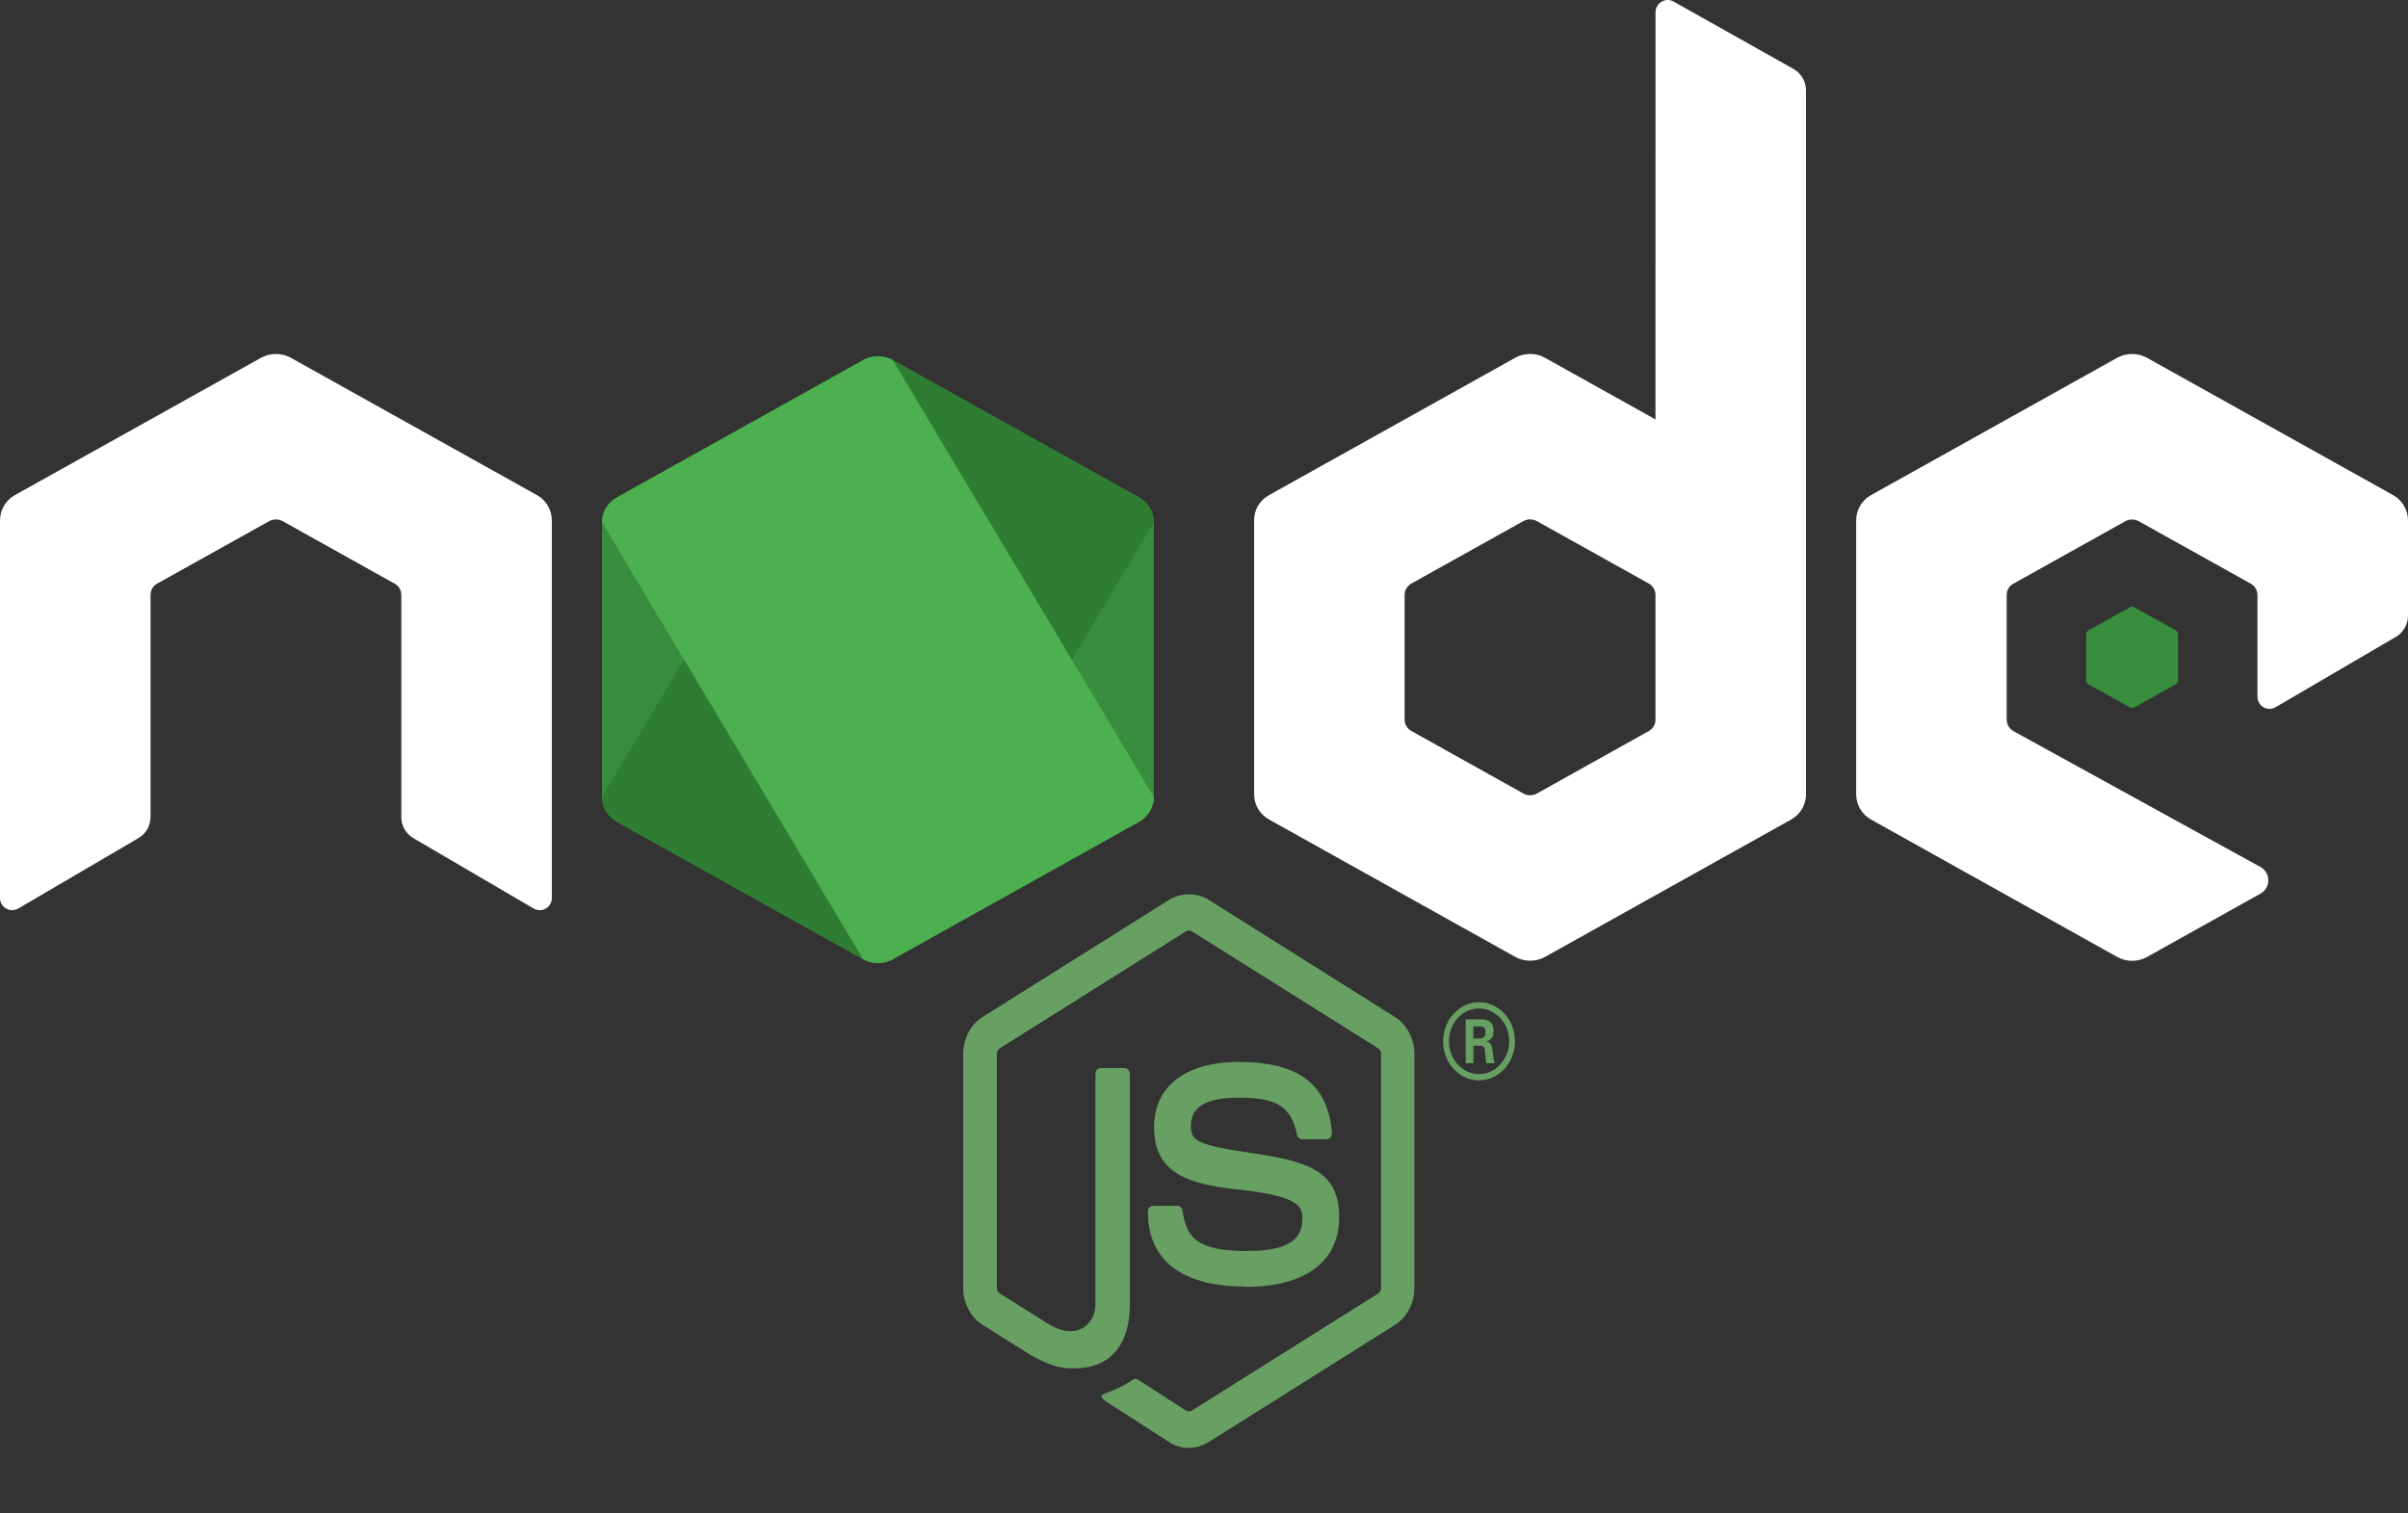 <svg width="35" height="22" viewBox="0 0 35 22" fill="none" xmlns="http://www.w3.org/2000/svg">
<rect x="0" y="0" width="35" height="22" fill="#333333" stroke="none"/>
<path d="M17.28 21.048C17.181 21.048 17.083 21.02 16.996 20.965L16.092 20.383C15.957 20.3 16.023 20.271 16.067 20.255C16.247 20.186 16.284 20.17 16.476 20.052C16.497 20.039 16.523 20.043 16.544 20.057L17.238 20.506C17.264 20.52 17.299 20.52 17.322 20.506L20.032 18.803C20.057 18.788 20.073 18.756 20.073 18.724V15.32C20.073 15.286 20.057 15.256 20.031 15.239L17.323 13.538C17.298 13.522 17.265 13.522 17.239 13.538L14.532 15.239C14.506 15.255 14.489 15.287 14.489 15.32V18.723C14.489 18.755 14.505 18.786 14.531 18.802L15.273 19.268C15.676 19.488 15.922 19.229 15.922 18.969V15.611C15.922 15.562 15.957 15.526 16.001 15.526H16.344C16.387 15.526 16.422 15.562 16.422 15.611V18.971C16.422 19.555 16.129 19.891 15.62 19.891C15.463 19.891 15.339 19.891 14.995 19.707L14.284 19.261C14.108 19.15 14 18.943 14 18.723V15.32C14 15.098 14.108 14.892 14.284 14.782L16.996 13.079C17.168 12.974 17.396 12.974 17.566 13.079L20.274 14.783C20.449 14.893 20.558 15.099 20.558 15.32V18.724C20.558 18.944 20.449 19.15 20.274 19.261L17.566 20.964C17.479 21.018 17.381 21.047 17.28 21.047" fill="#689F63"/>
<path d="M18.118 18.703C16.932 18.703 16.684 18.11 16.684 17.613C16.684 17.566 16.719 17.529 16.762 17.529H17.112C17.151 17.529 17.183 17.559 17.189 17.601C17.242 17.989 17.399 18.185 18.116 18.185C18.687 18.185 18.93 18.044 18.93 17.715C18.93 17.525 18.861 17.384 17.974 17.289C17.232 17.21 16.774 17.032 16.774 16.386C16.774 15.791 17.235 15.437 18.007 15.437C18.875 15.437 19.305 15.764 19.359 16.468C19.361 16.493 19.353 16.517 19.338 16.534C19.323 16.551 19.302 16.561 19.28 16.561H18.928C18.892 16.561 18.86 16.534 18.852 16.495C18.767 16.087 18.563 15.956 18.006 15.956C17.383 15.956 17.31 16.192 17.31 16.37C17.31 16.584 17.395 16.647 18.236 16.768C19.069 16.889 19.465 17.058 19.465 17.695C19.465 18.338 18.972 18.706 18.114 18.706M21.414 15.097H21.505C21.579 15.097 21.593 15.04 21.593 15.007C21.593 14.92 21.538 14.92 21.508 14.92H21.414L21.414 15.097ZM21.303 14.818H21.505C21.574 14.818 21.709 14.818 21.709 14.986C21.709 15.104 21.64 15.128 21.599 15.143C21.679 15.149 21.685 15.206 21.696 15.287C21.701 15.338 21.71 15.426 21.726 15.456H21.602C21.599 15.426 21.58 15.264 21.58 15.255C21.572 15.219 21.56 15.201 21.519 15.201H21.416V15.456H21.303V14.818ZM21.061 15.135C21.061 15.4 21.257 15.614 21.498 15.614C21.741 15.614 21.936 15.395 21.936 15.135C21.936 14.87 21.738 14.66 21.497 14.66C21.26 14.66 21.06 14.867 21.06 15.135M22.02 15.137C22.02 15.45 21.785 15.705 21.498 15.705C21.213 15.705 20.976 15.453 20.976 15.137C20.976 14.815 21.219 14.568 21.498 14.568C21.78 14.568 22.02 14.816 22.02 15.137" fill="#689F63"/>
<path d="M12.545 5.235L8.967 7.23C8.832 7.304 8.75 7.443 8.75 7.592V11.585C8.75 11.735 8.832 11.872 8.967 11.947L12.545 13.944C12.679 14.018 12.844 14.018 12.978 13.944L16.556 11.947C16.688 11.872 16.771 11.735 16.771 11.585V7.592C16.771 7.443 16.688 7.305 16.554 7.23L12.977 5.235C12.91 5.197 12.835 5.179 12.76 5.179C12.685 5.179 12.611 5.197 12.544 5.235M30.954 8.83L30.357 9.162C30.335 9.174 30.322 9.197 30.322 9.222V9.888C30.322 9.913 30.335 9.936 30.357 9.948L30.954 10.281C30.977 10.294 31.003 10.294 31.026 10.281L31.622 9.948C31.644 9.936 31.658 9.913 31.658 9.888V9.222C31.658 9.197 31.644 9.174 31.622 9.162L31.025 8.83C31.014 8.823 31.002 8.82 30.99 8.82C30.977 8.82 30.965 8.823 30.954 8.83Z" fill="#388E3C"/>
<path d="M26.068 1.002L24.326 0.023C24.272 -0.008 24.204 -0.008 24.151 0.025C24.097 0.057 24.063 0.115 24.063 0.178L24.062 6.097L22.456 5.201C22.389 5.163 22.314 5.145 22.239 5.145C22.165 5.145 22.09 5.163 22.023 5.201L18.446 7.197C18.311 7.271 18.229 7.409 18.229 7.557V11.551C18.229 11.7 18.311 11.838 18.446 11.913L22.024 13.91C22.158 13.984 22.323 13.984 22.457 13.91L26.035 11.913C26.167 11.838 26.25 11.7 26.25 11.551V1.314C26.25 1.185 26.18 1.066 26.068 1.002ZM23.965 10.627L22.339 11.535C22.278 11.569 22.203 11.569 22.142 11.535L20.516 10.627C20.454 10.593 20.416 10.53 20.416 10.462V8.647C20.416 8.579 20.454 8.517 20.515 8.482L22.142 7.575C22.172 7.558 22.205 7.55 22.239 7.55C22.274 7.55 22.307 7.559 22.338 7.575L23.964 8.482C24.025 8.517 24.062 8.58 24.062 8.648V10.463C24.062 10.53 24.025 10.593 23.965 10.627Z" fill="white"/>
<path d="M12.545 5.235L8.75 11.585C8.75 11.735 8.832 11.872 8.967 11.947L12.545 13.944C12.679 14.018 12.844 14.018 12.978 13.944L16.771 7.592C16.771 7.443 16.688 7.305 16.554 7.23L12.977 5.235C12.91 5.197 12.835 5.179 12.76 5.179C12.685 5.179 12.611 5.197 12.544 5.235" fill="#2E7D32"/>
<path d="M12.545 5.235L8.967 7.23C8.832 7.304 8.75 7.443 8.75 7.592L12.545 13.944C12.678 14.018 12.844 14.018 12.977 13.944L16.555 11.947C16.688 11.872 16.771 11.735 16.771 11.585L12.977 5.235C12.91 5.197 12.835 5.179 12.76 5.179C12.685 5.179 12.611 5.197 12.544 5.235" fill="#4CAF50"/>
<path d="M34.783 7.197L31.206 5.201C31.139 5.164 31.064 5.146 30.99 5.146C30.915 5.146 30.84 5.164 30.773 5.201L27.196 7.197C27.062 7.271 26.979 7.412 26.979 7.567V11.544C26.979 11.698 27.062 11.839 27.196 11.914L30.774 13.911C30.909 13.986 31.073 13.986 31.207 13.911L32.857 12.99C33.008 12.905 33.007 12.687 32.855 12.603L29.265 10.628C29.205 10.594 29.167 10.53 29.167 10.461V8.648C29.167 8.58 29.203 8.518 29.262 8.486L30.891 7.577C30.922 7.56 30.955 7.552 30.989 7.552C31.023 7.552 31.057 7.561 31.087 7.577L32.717 8.486C32.775 8.519 32.812 8.581 32.812 8.649V10.128C32.812 10.191 32.845 10.25 32.9 10.281C32.955 10.312 33.022 10.312 33.077 10.28L34.825 9.257C34.933 9.193 35 9.076 35 8.95V7.568C35 7.413 34.917 7.271 34.783 7.197ZM7.804 7.197L4.227 5.201C4.16 5.164 4.085 5.146 4.01 5.146C3.936 5.146 3.861 5.164 3.794 5.201L0.217 7.197C0.083 7.271 0 7.412 0 7.567V13.054C0 13.117 0.034 13.176 0.088 13.207C0.143 13.238 0.21 13.238 0.265 13.207L2.013 12.183C2.121 12.12 2.188 12.003 2.188 11.876V8.647C2.188 8.58 2.224 8.517 2.282 8.485L3.912 7.576C3.943 7.559 3.976 7.551 4.01 7.551C4.045 7.551 4.078 7.56 4.109 7.576L5.739 8.486C5.797 8.518 5.833 8.58 5.833 8.648V11.877C5.833 12.003 5.9 12.12 6.008 12.184L7.757 13.207C7.812 13.239 7.879 13.239 7.933 13.208C7.987 13.176 8.021 13.117 8.021 13.054V7.567C8.021 7.413 7.938 7.271 7.804 7.197Z" fill="white"/>
</svg>
